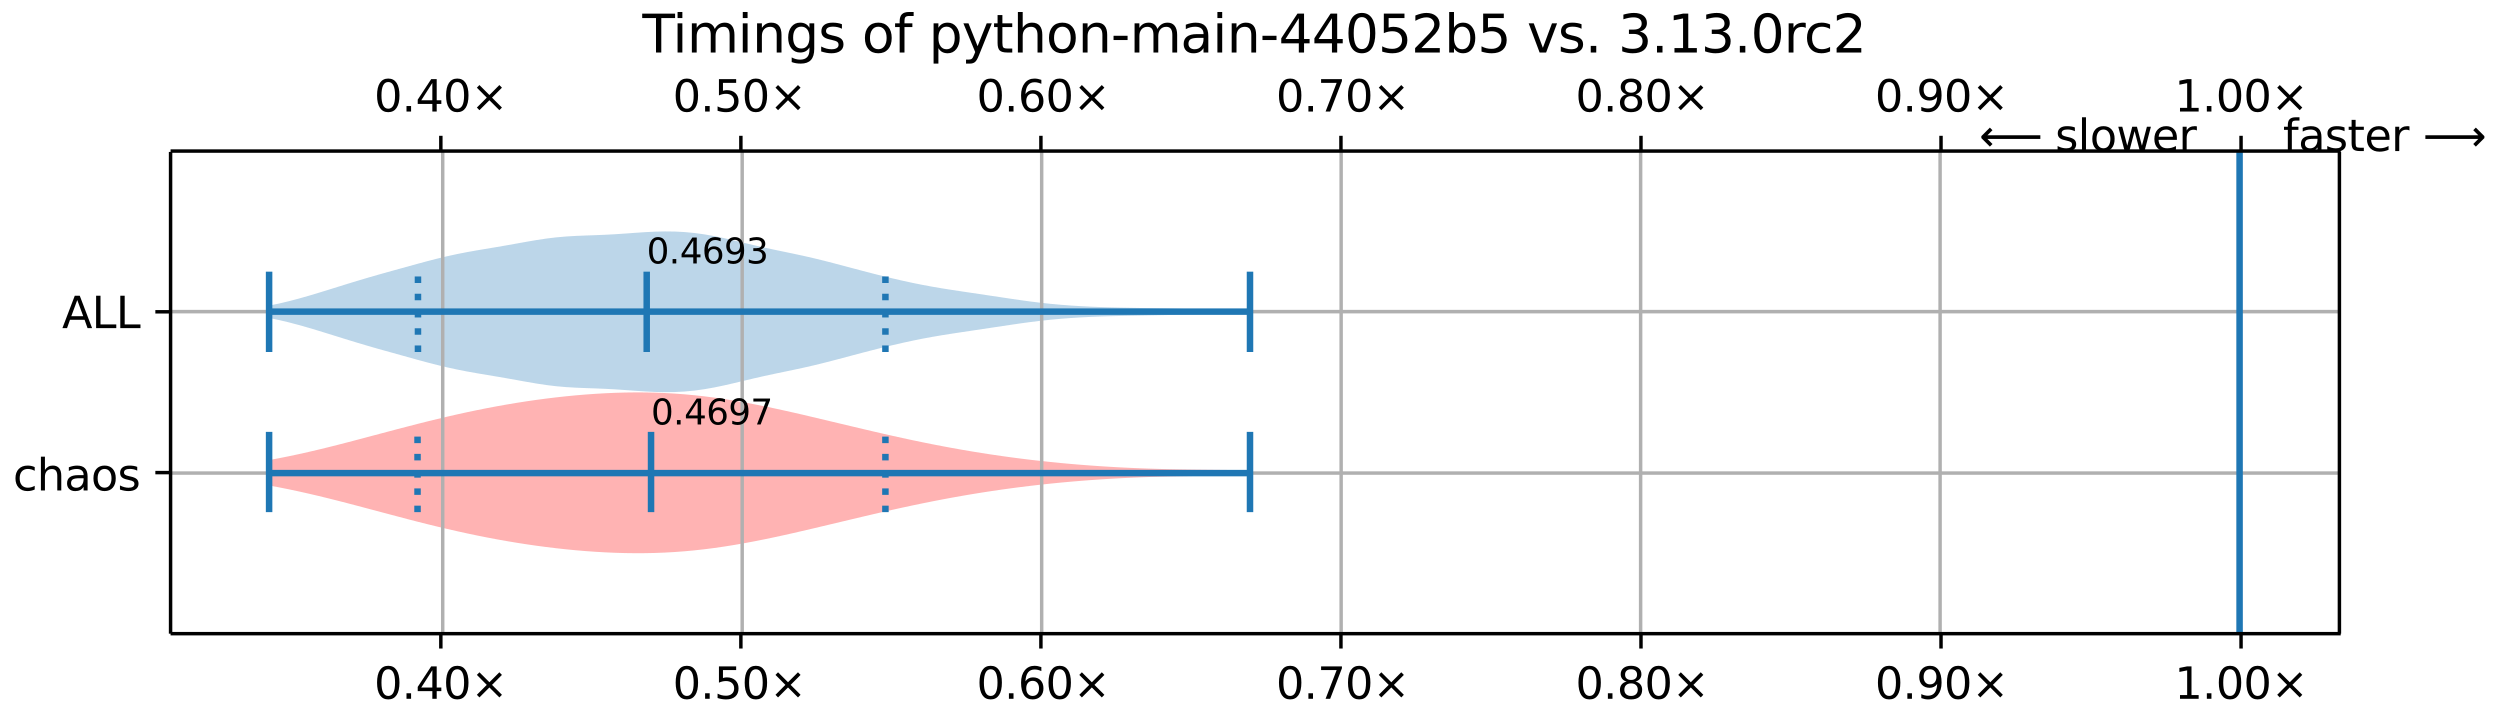<?xml version="1.0" encoding="UTF-8"?>
<!DOCTYPE svg  PUBLIC '-//W3C//DTD SVG 1.1//EN'  'http://www.w3.org/Graphics/SVG/1.1/DTD/svg11.dtd'>
<svg width="576pt" height="166pt" version="1.1" viewBox="0 0 576 166" xmlns="http://www.w3.org/2000/svg" xmlns:xlink="http://www.w3.org/1999/xlink">
<defs>
<style type="text/css">*{stroke-linejoin: round; stroke-linecap: butt}</style>
</defs>
<path d="m0 166h576v-166h-576z" fill="#fff"/>
<path d="m39.3 146h500v-111h-500z" fill="#fff"/>
<path d="m62 106v5.86l2.28 0.424 2.28 0.455 2.28 0.484 2.28 0.511 2.28 0.535 2.28 0.556 2.28 0.574 2.28 0.588 2.28 0.599 2.28 0.605 9.12 2.42 2.28 0.586 2.28 0.573 2.28 0.557 2.28 0.54 2.28 0.521 2.28 0.5 2.28 0.478 2.28 0.455 2.28 0.431 2.28 0.407 2.28 0.382 2.28 0.356 2.28 0.33 2.28 0.303 2.28 0.277 2.28 0.249 2.28 0.221 2.28 0.192 2.28 0.162 2.28 0.131 2.28 0.099 2.28 0.065 2.28 0.029 2.28-0.009 2.28-0.048 2.28-0.088 2.28-0.129 2.28-0.171 2.28-0.212 2.28-0.253 2.28-0.292 2.28-0.33 2.28-0.365 2.28-0.397 2.28-0.426 2.28-0.452 2.28-0.475 2.28-0.494 2.28-0.51 4.56-1.06 9.12-2.17 2.28-0.541 2.28-0.535 2.28-0.527 2.28-0.516 2.28-0.504 2.28-0.49 2.28-0.475 2.28-0.459 2.28-0.442 2.28-0.424 2.28-0.407 2.28-0.389 2.28-0.37 2.28-0.352 2.28-0.334 2.28-0.315 2.28-0.297 2.28-0.279 2.28-0.261 2.28-0.243 2.28-0.226 2.28-0.208 2.28-0.191 2.28-0.175 2.28-0.159 2.28-0.143 2.28-0.127 2.28-0.112 2.28-0.097 2.28-0.083 2.28-0.07 2.28-0.058 2.28-0.047 2.28-0.038 2.28-0.031 2.28-0.025 9.12-0.09v-1.21l-9.12-0.09-2.28-0.025-2.28-0.031-2.28-0.038-2.28-0.047-2.28-0.058-2.28-0.07-2.28-0.083-2.28-0.097-2.28-0.112-2.28-0.127-2.28-0.143-2.28-0.159-2.28-0.175-2.28-0.191-2.28-0.208-2.28-0.226-2.28-0.243-2.28-0.261-2.28-0.279-2.28-0.297-2.28-0.315-2.28-0.334-2.28-0.352-2.28-0.37-2.28-0.389-2.28-0.407-2.28-0.424-2.28-0.442-2.28-0.459-2.28-0.475-2.28-0.49-2.28-0.504-2.28-0.516-2.28-0.527-2.28-0.535-2.28-0.541-11.4-2.71-2.28-0.523-2.28-0.51-2.28-0.494-2.28-0.475-2.28-0.452-2.28-0.426-2.28-0.397-2.28-0.365-2.28-0.33-2.28-0.292-2.28-0.253-2.28-0.212-2.28-0.171-2.28-0.129-2.28-0.088-2.28-0.048-2.28-0.009-2.28 0.029-2.28 0.065-2.28 0.099-2.28 0.131-2.28 0.162-2.28 0.192-2.28 0.221-2.28 0.249-2.28 0.277-2.28 0.303-2.28 0.33-2.28 0.356-2.28 0.382-2.28 0.407-2.28 0.431-2.28 0.455-2.28 0.478-2.28 0.5-2.28 0.521-2.28 0.54-2.28 0.557-2.28 0.573-4.56 1.18-9.12 2.42-2.28 0.599-2.28 0.588-2.28 0.574-2.28 0.556-2.28 0.535-2.28 0.511-2.28 0.484-2.28 0.455-2.28 0.424z" clip-path="url(#b)" fill="#f00" fill-opacity=".3"/>
<path d="m62 70.4v2.86l2.28 0.474 2.28 0.543 2.28 0.601 2.28 0.648 2.28 0.682 2.28 0.703 4.56 1.42 2.28 0.694 2.28 0.676 2.28 0.658 9.12 2.54 2.28 0.613 2.28 0.586 2.28 0.546 2.28 0.497 2.28 0.447 2.28 0.407 4.56 0.765 2.28 0.392 2.28 0.407 2.28 0.41 2.28 0.391 2.28 0.346 2.28 0.278 2.28 0.202 2.28 0.136 2.28 0.093 2.28 0.08 2.28 0.095 2.28 0.125 2.28 0.153 2.28 0.166 2.28 0.154 2.28 0.115 2.28 0.052 2.28-0.029 2.28-0.121 2.28-0.219 2.28-0.316 2.28-0.405 2.28-0.477 2.28-0.525 2.28-0.546 2.28-0.541 2.28-0.519 2.28-0.493 2.28-0.475 2.28-0.474 2.28-0.491 2.28-0.521 2.28-0.556 2.28-0.585 4.56-1.21 2.28-0.604 2.28-0.591 2.28-0.573 2.28-0.552 2.28-0.526 2.28-0.496 2.28-0.461 2.28-0.424 2.28-0.389 2.28-0.361 2.28-0.344 11.4-1.71 2.28-0.331 2.28-0.309 2.28-0.279 2.28-0.244 2.28-0.209 2.28-0.174 2.28-0.143 2.28-0.115 2.28-0.091 2.28-0.071 2.28-0.056 2.28-0.045 9.12-0.182 13.7-0.413 2.28-0.064 2.28-0.057v-0.411l-2.28-0.057-2.28-0.064-2.28-0.069-11.4-0.344-11.4-0.227-2.28-0.056-2.28-0.071-2.28-0.091-2.28-0.115-2.28-0.143-2.28-0.174-2.28-0.209-2.28-0.244-2.28-0.279-2.28-0.309-2.28-0.331-2.28-0.344-9.12-1.36-2.28-0.344-2.28-0.361-2.28-0.389-2.28-0.424-2.28-0.461-2.28-0.496-2.28-0.526-2.28-0.552-2.28-0.573-2.28-0.591-2.28-0.604-4.56-1.21-2.28-0.585-2.28-0.556-2.28-0.521-2.28-0.491-2.28-0.474-2.28-0.475-2.28-0.493-2.28-0.519-2.28-0.541-2.28-0.546-2.28-0.525-2.28-0.477-2.28-0.405-2.28-0.316-2.28-0.219-2.28-0.121-2.28-0.029-2.28 0.052-2.28 0.115-2.28 0.154-2.28 0.166-2.28 0.153-2.28 0.125-2.28 0.095-2.28 0.08-2.28 0.093-2.28 0.136-2.28 0.202-2.28 0.278-2.28 0.346-2.28 0.391-2.28 0.41-2.28 0.407-2.28 0.392-4.56 0.765-2.28 0.407-2.28 0.447-2.28 0.497-2.28 0.546-2.28 0.586-2.28 0.613-6.84 1.89-2.28 0.644-2.28 0.658-2.28 0.676-2.28 0.694-4.56 1.42-2.28 0.703-2.28 0.682-2.28 0.648-2.28 0.601-2.28 0.543-2.28 0.474z" clip-path="url(#b)" fill="#1f77b4" fill-opacity=".3"/>
<path d="m102 146v-111" clip-path="url(#b)" fill="none" stroke="#b0b0b0" stroke-linecap="square" stroke-width=".8"/>
<defs>
<path id="f" d="m0 0v3.5" stroke="#000" stroke-width=".8"/>
</defs>
<use x="101.569" y="145.922" stroke="#000000" stroke-width=".8" xlink:href="#f"/>
<defs>
<path id="e" d="m0 0v-3.5" stroke="#000" stroke-width=".8"/>
</defs>
<use x="101.569" y="34.796" stroke="#000000" stroke-width=".8" xlink:href="#e"/>
<g transform="translate(86.2 161) scale(.1 -.1)">
<defs>
<path id="a" transform="scale(.016)" d="m2034 4250q-487 0-733-480-245-479-245-1442 0-959 245-1439 246-480 733-480 491 0 736 480 246 480 246 1439 0 963-246 1442-245 480-736 480zm0 500q785 0 1199-621 414-620 414-1801 0-1178-414-1799-414-620-1199-620-784 0-1198 620-414 621-414 1799 0 1181 414 1801 414 621 1198 621z"/>
<path id="c" transform="scale(.016)" d="m684 794h660v-794h-660v794z"/>
<path id="g" transform="scale(.016)" d="m2419 4116-1594-2491h1594v2491zm-166 550h794v-3041h666v-525h-666v-1100h-628v1100h-2106v609l1940 2957z"/>
<path id="d" transform="scale(.016)" d="m4488 3438-1429-1435 1429-1428-372-378-1435 1434-1434-1434-369 378 1425 1428-1425 1435 369 378 1434-1435 1435 1435 372-378z"/>
</defs>
<use xlink:href="#a"/>
<use x="63.623" xlink:href="#c"/>
<use x="95.41" xlink:href="#g"/>
<use x="159.033" xlink:href="#a"/>
<use x="222.656" xlink:href="#d"/>
</g>
<g transform="translate(86.2 25.7) scale(.1 -.1)">
<use xlink:href="#a"/>
<use x="63.623" xlink:href="#c"/>
<use x="95.41" xlink:href="#g"/>
<use x="159.033" xlink:href="#a"/>
<use x="222.656" xlink:href="#d"/>
</g>
<path d="m171 146v-111" clip-path="url(#b)" fill="none" stroke="#b0b0b0" stroke-linecap="square" stroke-width=".8"/>
<use x="170.697" y="145.922" stroke="#000000" stroke-width=".8" xlink:href="#f"/>
<use x="170.697" y="34.796" stroke="#000000" stroke-width=".8" xlink:href="#e"/>
<g transform="translate(155 161) scale(.1 -.1)">
<defs>
<path id="l" transform="scale(.016)" d="m691 4666h2478v-532h-1900v-1143q137 47 274 70 138 23 276 23 781 0 1237-428 457-428 457-1159 0-753-469-1171-469-417-1322-417-294 0-599 50-304 50-629 150v635q281-153 581-228t634-75q541 0 856 284 316 284 316 772 0 487-316 771-315 285-856 285-253 0-505-56-251-56-513-175v2344z"/>
</defs>
<use xlink:href="#a"/>
<use x="63.623" xlink:href="#c"/>
<use x="95.41" xlink:href="#l"/>
<use x="159.033" xlink:href="#a"/>
<use x="222.656" xlink:href="#d"/>
</g>
<g transform="translate(155 25.7) scale(.1 -.1)">
<use xlink:href="#a"/>
<use x="63.623" xlink:href="#c"/>
<use x="95.41" xlink:href="#l"/>
<use x="159.033" xlink:href="#a"/>
<use x="222.656" xlink:href="#d"/>
</g>
<path d="m240 146v-111" clip-path="url(#b)" fill="none" stroke="#b0b0b0" stroke-linecap="square" stroke-width=".8"/>
<use x="239.825" y="145.922" stroke="#000000" stroke-width=".8" xlink:href="#f"/>
<use x="239.825" y="34.796" stroke="#000000" stroke-width=".8" xlink:href="#e"/>
<g transform="translate(225 161) scale(.1 -.1)">
<defs>
<path id="k" transform="scale(.016)" d="m2113 2584q-425 0-674-291-248-290-248-796 0-503 248-796 249-292 674-292t673 292q248 293 248 796 0 506-248 796-248 291-673 291zm1253 1979v-575q-238 112-480 171-242 60-480 60-625 0-955-422-329-422-376-1275 184 272 462 417 279 145 613 145 703 0 1111-427 408-426 408-1160 0-719-425-1154-425-434-1131-434-810 0-1238 620-428 621-428 1799 0 1106 525 1764t1409 658q238 0 480-47t505-140z"/>
</defs>
<use xlink:href="#a"/>
<use x="63.623" xlink:href="#c"/>
<use x="95.41" xlink:href="#k"/>
<use x="159.033" xlink:href="#a"/>
<use x="222.656" xlink:href="#d"/>
</g>
<g transform="translate(225 25.7) scale(.1 -.1)">
<use xlink:href="#a"/>
<use x="63.623" xlink:href="#c"/>
<use x="95.41" xlink:href="#k"/>
<use x="159.033" xlink:href="#a"/>
<use x="222.656" xlink:href="#d"/>
</g>
<path d="m309 146v-111" clip-path="url(#b)" fill="none" stroke="#b0b0b0" stroke-linecap="square" stroke-width=".8"/>
<use x="308.953" y="145.922" stroke="#000000" stroke-width=".8" xlink:href="#f"/>
<use x="308.953" y="34.796" stroke="#000000" stroke-width=".8" xlink:href="#e"/>
<g transform="translate(294 161) scale(.1 -.1)">
<defs>
<path id="q" transform="scale(.016)" d="m525 4666h3e3v-269l-1694-4397h-659l1594 4134h-2241v532z"/>
</defs>
<use xlink:href="#a"/>
<use x="63.623" xlink:href="#c"/>
<use x="95.41" xlink:href="#q"/>
<use x="159.033" xlink:href="#a"/>
<use x="222.656" xlink:href="#d"/>
</g>
<g transform="translate(294 25.7) scale(.1 -.1)">
<use xlink:href="#a"/>
<use x="63.623" xlink:href="#c"/>
<use x="95.41" xlink:href="#q"/>
<use x="159.033" xlink:href="#a"/>
<use x="222.656" xlink:href="#d"/>
</g>
<path d="m378 146v-111" clip-path="url(#b)" fill="none" stroke="#b0b0b0" stroke-linecap="square" stroke-width=".8"/>
<use x="378.082" y="145.922" stroke="#000000" stroke-width=".8" xlink:href="#f"/>
<use x="378.082" y="34.796" stroke="#000000" stroke-width=".8" xlink:href="#e"/>
<g transform="translate(363 161) scale(.1 -.1)">
<defs>
<path id="ab" transform="scale(.016)" d="m2034 2216q-450 0-708-241-257-241-257-662 0-422 257-663 258-241 708-241t709 242q260 243 260 662 0 421-258 662-257 241-711 241zm-631 268q-406 100-633 378-226 279-226 679 0 559 398 884 399 325 1092 325 697 0 1094-325t397-884q0-400-227-679-226-278-629-378 456-106 710-416 255-309 255-755 0-679-414-1042-414-362-1186-362-771 0-1186 362-414 363-414 1042 0 446 256 755 257 310 713 416zm-231 997q0-362 226-565 227-203 636-203 407 0 636 203 230 203 230 565 0 363-230 566-229 203-636 203-409 0-636-203-226-203-226-566z"/>
</defs>
<use xlink:href="#a"/>
<use x="63.623" xlink:href="#c"/>
<use x="95.41" xlink:href="#ab"/>
<use x="159.033" xlink:href="#a"/>
<use x="222.656" xlink:href="#d"/>
</g>
<g transform="translate(363 25.7) scale(.1 -.1)">
<use xlink:href="#a"/>
<use x="63.623" xlink:href="#c"/>
<use x="95.41" xlink:href="#ab"/>
<use x="159.033" xlink:href="#a"/>
<use x="222.656" xlink:href="#d"/>
</g>
<path d="m447 146v-111" clip-path="url(#b)" fill="none" stroke="#b0b0b0" stroke-linecap="square" stroke-width=".8"/>
<use x="447.21" y="145.922" stroke="#000000" stroke-width=".8" xlink:href="#f"/>
<use x="447.21" y="34.796" stroke="#000000" stroke-width=".8" xlink:href="#e"/>
<g transform="translate(432 161) scale(.1 -.1)">
<defs>
<path id="j" transform="scale(.016)" d="m703 97v575q238-113 481-172 244-59 479-59 625 0 954 420 330 420 377 1277-181-269-460-413-278-144-615-144-700 0-1108 423-408 424-408 1159 0 718 425 1152 425 435 1131 435 810 0 1236-621 427-620 427-1801 0-1103-524-1761-523-658-1407-658-238 0-482 47-243 47-506 141zm1256 1978q425 0 673 290 249 291 249 798 0 503-249 795-248 292-673 292t-673-292-248-795q0-507 248-798 248-290 673-290z"/>
</defs>
<use xlink:href="#a"/>
<use x="63.623" xlink:href="#c"/>
<use x="95.41" xlink:href="#j"/>
<use x="159.033" xlink:href="#a"/>
<use x="222.656" xlink:href="#d"/>
</g>
<g transform="translate(432 25.7) scale(.1 -.1)">
<use xlink:href="#a"/>
<use x="63.623" xlink:href="#c"/>
<use x="95.41" xlink:href="#j"/>
<use x="159.033" xlink:href="#a"/>
<use x="222.656" xlink:href="#d"/>
</g>
<path d="m516 146v-111" clip-path="url(#b)" fill="none" stroke="#b0b0b0" stroke-linecap="square" stroke-width=".8"/>
<use x="516.338" y="145.922" stroke="#000000" stroke-width=".8" xlink:href="#f"/>
<use x="516.338" y="34.796" stroke="#000000" stroke-width=".8" xlink:href="#e"/>
<g transform="translate(501 161) scale(.1 -.1)">
<defs>
<path id="s" transform="scale(.016)" d="m794 531h1031v3560l-1122-225v575l1116 225h631v-4135h1031v-531h-2687v531z"/>
</defs>
<use xlink:href="#s"/>
<use x="63.623" xlink:href="#c"/>
<use x="95.41" xlink:href="#a"/>
<use x="159.033" xlink:href="#a"/>
<use x="222.656" xlink:href="#d"/>
</g>
<g transform="translate(501 25.7) scale(.1 -.1)">
<use xlink:href="#s"/>
<use x="63.623" xlink:href="#c"/>
<use x="95.41" xlink:href="#a"/>
<use x="159.033" xlink:href="#a"/>
<use x="222.656" xlink:href="#d"/>
</g>
<path d="m39.3 109h500" clip-path="url(#b)" fill="none" stroke="#b0b0b0" stroke-linecap="square" stroke-width=".8"/>
<defs>
<path id="t" d="m0 0h-3.5" stroke="#000" stroke-width=".8"/>
</defs>
<use x="39.292" y="108.88" stroke="#000000" stroke-width=".8" xlink:href="#t"/>
<g transform="translate(3 113) scale(.1 -.1)">
<defs>
<path id="z" transform="scale(.016)" d="m3122 3366v-538q-244 135-489 202t-495 67q-560 0-870-355-309-354-309-995t309-996q310-354 870-354 250 0 495 67t489 202v-532q-241-112-499-168-257-57-548-57-791 0-1257 497-465 497-465 1341 0 856 470 1346 471 491 1290 491 265 0 518-55 253-54 491-163z"/>
<path id="w" transform="scale(.016)" d="m3513 2113v-2113h-575v2094q0 497-194 743-194 247-581 247-466 0-735-297-269-296-269-809v-1978h-578v4863h578v-1907q207 316 486 472 280 156 646 156 603 0 912-373 310-373 310-1098z"/>
<path id="p" transform="scale(.016)" d="m2194 1759q-697 0-966-159t-269-544q0-306 202-486 202-179 548-179 479 0 768 339t289 901v128h-572zm1147 238v-2e3h-575v531q-197-318-491-470t-719-152q-537 0-855 302-317 302-317 808 0 590 395 890 396 300 1180 300h807v57q0 397-261 614t-733 217q-300 0-585-72-284-72-546-216v532q315 122 612 182 297 61 578 61 760 0 1135-394 375-393 375-1193z"/>
<path id="i" transform="scale(.016)" d="m1959 3097q-462 0-731-361t-269-989 267-989q268-361 733-361 460 0 728 362 269 363 269 988 0 622-269 986-268 364-728 364zm0 487q750 0 1178-488 429-487 429-1349 0-859-429-1349-428-489-1178-489-753 0-1180 489-426 490-426 1349 0 862 426 1349 427 488 1180 488z"/>
<path id="h" transform="scale(.016)" d="m2834 3397v-544q-243 125-506 187-262 63-544 63-428 0-642-131t-214-394q0-200 153-314t616-217l197-44q612-131 870-370t258-667q0-488-386-773-386-284-1061-284-281 0-586 55t-642 164v594q319-166 628-249 309-82 613-82 406 0 624 139 219 139 219 392 0 234-158 359-157 125-692 241l-200 47q-534 112-772 345-237 233-237 639 0 494 350 762 350 269 994 269 318 0 599-47 282-46 519-140z"/>
</defs>
<use xlink:href="#z"/>
<use x="54.98" xlink:href="#w"/>
<use x="118.359" xlink:href="#p"/>
<use x="179.639" xlink:href="#i"/>
<use x="240.82" xlink:href="#h"/>
</g>
<path d="m39.3 71.8h500" clip-path="url(#b)" fill="none" stroke="#b0b0b0" stroke-linecap="square" stroke-width=".8"/>
<use x="39.292" y="71.838" stroke="#000000" stroke-width=".8" xlink:href="#t"/>
<g transform="translate(14.3 75.6) scale(.1 -.1)">
<defs>
<path id="am" transform="scale(.016)" d="m2188 4044-857-2322h1716l-859 2322zm-357 622h716l1778-4666h-656l-425 1197h-2103l-425-1197h-666l1781 4666z"/>
<path id="aa" transform="scale(.016)" d="m628 4666h631v-4135h2272v-531h-2903v4666z"/>
</defs>
<use xlink:href="#am"/>
<use x="68.408" xlink:href="#aa"/>
<use x="124.121" xlink:href="#aa"/>
</g>
<path d="m516 146v-111" clip-path="url(#b)" fill="none" stroke="#1f77b4" stroke-linecap="square" stroke-width="1.5"/>
<g fill="none" stroke="#1f77b4" stroke-width="1.5">
<path d="m150 118v-18.5" clip-path="url(#b)"/>
<path d="m149 81.1v-18.5" clip-path="url(#b)"/>
</g>
<g fill="none" stroke="#1f77b4" stroke-width="1.5">
<path d="m288 118v-18.5" clip-path="url(#b)"/>
<path d="m288 81.1v-18.5" clip-path="url(#b)"/>
</g>
<g fill="none" stroke="#1f77b4" stroke-width="1.5">
<path d="m62 118v-18.5" clip-path="url(#b)"/>
<path d="m62 81.1v-18.5" clip-path="url(#b)"/>
</g>
<g fill="none" stroke="#1f77b4" stroke-width="1.5">
<path d="m62 109h226" clip-path="url(#b)"/>
<path d="m62 71.8h226" clip-path="url(#b)"/>
</g>
<g fill="none" stroke="#1f77b4" stroke-dasharray="1.5,2.475" stroke-width="1.5">
<path d="m96.2 118v-18.5" clip-path="url(#b)"/>
<path d="m204 118v-18.5" clip-path="url(#b)"/>
<path d="m96.3 81.1v-18.5" clip-path="url(#b)"/>
<path d="m204 81.1v-18.5" clip-path="url(#b)"/>
</g>
<path d="m39.3 146v-111" fill="none" stroke="#000" stroke-linecap="square" stroke-width=".8"/>
<path d="m539 146v-111" fill="none" stroke="#000" stroke-linecap="square" stroke-width=".8"/>
<path d="m39.3 146h500" fill="none" stroke="#000" stroke-linecap="square" stroke-width=".8"/>
<path d="m39.3 34.8h500" fill="none" stroke="#000" stroke-linecap="square" stroke-width=".8"/>
<g transform="translate(150 97.8) scale(.08 -.08)">
<use xlink:href="#a"/>
<use x="63.623" xlink:href="#c"/>
<use x="95.41" xlink:href="#g"/>
<use x="159.033" xlink:href="#k"/>
<use x="222.656" xlink:href="#j"/>
<use x="286.279" xlink:href="#q"/>
</g>
<g transform="translate(149 60.7) scale(.08 -.08)">
<defs>
<path id="r" transform="scale(.016)" d="m2597 2516q453-97 707-404 255-306 255-756 0-690-475-1069-475-378-1350-378-293 0-604 58t-642 174v609q262-153 574-231 313-78 654-78 593 0 904 234t311 681q0 413-289 645-289 233-804 233h-544v519h569q465 0 712 186t247 536q0 359-255 551-254 193-729 193-260 0-557-57-297-56-653-174v562q360 100 674 150t592 50q719 0 1137-327 419-326 419-882 0-388-222-655t-631-370z"/>
</defs>
<use xlink:href="#a"/>
<use x="63.623" xlink:href="#c"/>
<use x="95.41" xlink:href="#g"/>
<use x="159.033" xlink:href="#k"/>
<use x="222.656" xlink:href="#j"/>
<use x="286.279" xlink:href="#r"/>
</g>
<g transform="translate(526 34.8) scale(.1 -.1)">
<defs>
<path id="x" transform="scale(.016)" d="m2375 4863v-479h-550q-309 0-430-125-120-125-120-450v-309h947v-447h-947v-3053h-578v3053h-550v447h550v244q0 584 272 851 272 268 862 268h544z"/>
<path id="u" transform="scale(.016)" d="m1172 4494v-994h1184v-447h-1184v-1900q0-428 117-550t477-122h590v-481h-590q-666 0-919 248-253 249-253 905v1900h-422v447h422v994h578z"/>
<path id="y" transform="scale(.016)" d="m3597 1894v-281h-2644q38-594 358-905t892-311q331 0 642 81t618 244v-544q-310-131-635-200t-659-69q-838 0-1327 487-489 488-489 1320 0 859 464 1363 464 505 1252 505 706 0 1117-455 411-454 411-1235zm-575 169q-6 471-264 752-258 282-683 282-481 0-770-272t-333-766l2050 4z"/>
<path id="m" transform="scale(.016)" d="m2631 2963q-97 56-211 82-114 27-251 27-488 0-749-317t-261-911v-1844h-578v3500h578v-544q182 319 472 473 291 155 707 155 59 0 131-8 72-7 159-23l3-590z"/>
<path id="an" transform="scale(.016)" d="m8863 2147v-281l-1229-1228-375 375 729 728h-7622v531h7622l-729 728 375 375 1229-1228z"/>
</defs>
<use xlink:href="#x"/>
<use x="35.205" xlink:href="#p"/>
<use x="96.484" xlink:href="#h"/>
<use x="148.584" xlink:href="#u"/>
<use x="187.793" xlink:href="#y"/>
<use x="249.316" xlink:href="#m"/>
<use x="290.43" xlink:href="#DejaVuSans-20"/>
<use x="322.217" xlink:href="#an"/>
</g>
<g transform="translate(456 34.8) scale(.1 -.1)">
<defs>
<path id="ao" transform="scale(.016)" d="m313 1866v281l1228 1228 375-375-728-728h7621v-531h-7621l728-728-375-375-1228 1228z"/>
<path id="ai" transform="scale(.016)" d="m603 4863h575v-4863h-575v4863z"/>
<path id="af" transform="scale(.016)" d="m269 3500h575l719-2731 715 2731h678l719-2731 716 2731h575l-916-3500h-678l-753 2869-756-2869h-679l-915 3500z"/>
</defs>
<use xlink:href="#ao"/>
<use x="143.359" xlink:href="#DejaVuSans-20"/>
<use x="175.146" xlink:href="#h"/>
<use x="227.246" xlink:href="#ai"/>
<use x="255.029" xlink:href="#i"/>
<use x="316.211" xlink:href="#af"/>
<use x="397.998" xlink:href="#y"/>
<use x="459.521" xlink:href="#m"/>
</g>
<g transform="translate(148 12.1) scale(.12 -.12)">
<defs>
<path id="al" transform="scale(.016)" d="m-19 4666h3947v-532h-1656v-4134h-634v4134h-1657v532z"/>
<path id="o" transform="scale(.016)" d="m603 3500h575v-3500h-575v3500zm0 1363h575v-729h-575v729z"/>
<path id="v" transform="scale(.016)" d="m3328 2828q216 388 516 572t706 184q547 0 844-383 297-382 297-1088v-2113h-578v2094q0 503-179 746-178 244-543 244-447 0-707-297-259-296-259-809v-1978h-578v2094q0 506-178 748t-550 242q-441 0-701-298-259-298-259-808v-1978h-578v3500h578v-544q197 322 472 475t653 153q382 0 649-194 267-193 395-562z"/>
<path id="n" transform="scale(.016)" d="m3513 2113v-2113h-575v2094q0 497-194 743-194 247-581 247-466 0-735-297-269-296-269-809v-1978h-578v3500h578v-544q207 316 486 472 280 156 646 156 603 0 912-373 310-373 310-1098z"/>
<path id="aj" transform="scale(.016)" d="m2906 1791q0 625-258 968-257 344-723 344-462 0-720-344-258-343-258-968 0-622 258-966t720-344q466 0 723 344 258 344 258 966zm575-1357q0-893-397-1329-396-436-1215-436-303 0-572 45t-522 139v559q253-137 500-202 247-66 503-66 566 0 847 295t281 892v285q-178-310-456-463t-666-153q-643 0-1037 490-394 491-394 1301 0 812 394 1302 394 491 1037 491 388 0 666-153t456-462v531h575v-3066z"/>
<path id="ah" transform="scale(.016)" d="m1159 525v-1856h-578v4831h578v-531q182 312 458 463 277 152 661 152 638 0 1036-506 399-506 399-1331t-399-1332q-398-506-1036-506-384 0-661 152-276 152-458 464zm1957 1222q0 634-261 995t-717 361q-457 0-718-361t-261-995 261-995 718-361q456 0 717 361t261 995z"/>
<path id="ae" transform="scale(.016)" d="m2059-325q-243-625-475-815-231-191-618-191h-460v481h338q237 0 368 113 132 112 291 531l103 262-1415 3444h609l1094-2737 1094 2737h609l-1538-3825z"/>
<path id="ad" transform="scale(.016)" d="m313 2009h1684v-512h-1684v512z"/>
<path id="ac" transform="scale(.016)" d="m1228 531h2203v-531h-2962v531q359 372 979 998 621 627 780 809 303 340 423 576 121 236 121 464 0 372-261 606-261 235-680 235-297 0-627-103-329-103-704-313v638q381 153 712 231 332 78 607 78 725 0 1156-363 431-362 431-968 0-288-108-546-107-257-392-607-78-91-497-524-418-433-1181-1211z"/>
<path id="ak" transform="scale(.016)" d="m3116 1747q0 634-261 995t-717 361q-457 0-718-361t-261-995 261-995 718-361q456 0 717 361t261 995zm-1957 1222q182 312 458 463 277 152 661 152 638 0 1036-506 399-506 399-1331t-399-1332q-398-506-1036-506-384 0-661 152-276 152-458 464v-525h-578v4863h578v-1894z"/>
<path id="ag" transform="scale(.016)" d="m191 3500h609l1094-2937 1094 2937h609l-1313-3500h-781l-1312 3500z"/>
</defs>
<use xlink:href="#al"/>
<use x="57.959" xlink:href="#o"/>
<use x="85.742" xlink:href="#v"/>
<use x="183.154" xlink:href="#o"/>
<use x="210.938" xlink:href="#n"/>
<use x="274.316" xlink:href="#aj"/>
<use x="337.793" xlink:href="#h"/>
<use x="389.893" xlink:href="#DejaVuSans-20"/>
<use x="421.68" xlink:href="#i"/>
<use x="482.861" xlink:href="#x"/>
<use x="518.066" xlink:href="#DejaVuSans-20"/>
<use x="549.854" xlink:href="#ah"/>
<use x="613.33" xlink:href="#ae"/>
<use x="672.51" xlink:href="#u"/>
<use x="711.719" xlink:href="#w"/>
<use x="775.098" xlink:href="#i"/>
<use x="836.279" xlink:href="#n"/>
<use x="899.658" xlink:href="#ad"/>
<use x="935.742" xlink:href="#v"/>
<use x="1033.154" xlink:href="#p"/>
<use x="1094.434" xlink:href="#o"/>
<use x="1122.217" xlink:href="#n"/>
<use x="1185.596" xlink:href="#ad"/>
<use x="1221.68" xlink:href="#g"/>
<use x="1285.303" xlink:href="#g"/>
<use x="1348.926" xlink:href="#a"/>
<use x="1412.549" xlink:href="#l"/>
<use x="1476.172" xlink:href="#ac"/>
<use x="1539.795" xlink:href="#ak"/>
<use x="1603.271" xlink:href="#l"/>
<use x="1666.895" xlink:href="#DejaVuSans-20"/>
<use x="1698.682" xlink:href="#ag"/>
<use x="1757.861" xlink:href="#h"/>
<use x="1809.961" xlink:href="#c"/>
<use x="1841.748" xlink:href="#DejaVuSans-20"/>
<use x="1873.535" xlink:href="#r"/>
<use x="1937.158" xlink:href="#c"/>
<use x="1968.945" xlink:href="#s"/>
<use x="2032.568" xlink:href="#r"/>
<use x="2096.191" xlink:href="#c"/>
<use x="2127.979" xlink:href="#a"/>
<use x="2191.602" xlink:href="#m"/>
<use x="2230.465" xlink:href="#z"/>
<use x="2285.445" xlink:href="#ac"/>
</g>
<defs>
<clipPath id="b">
<rect x="39.3" y="34.8" width="500" height="111"/>
</clipPath>
</defs>
</svg>
